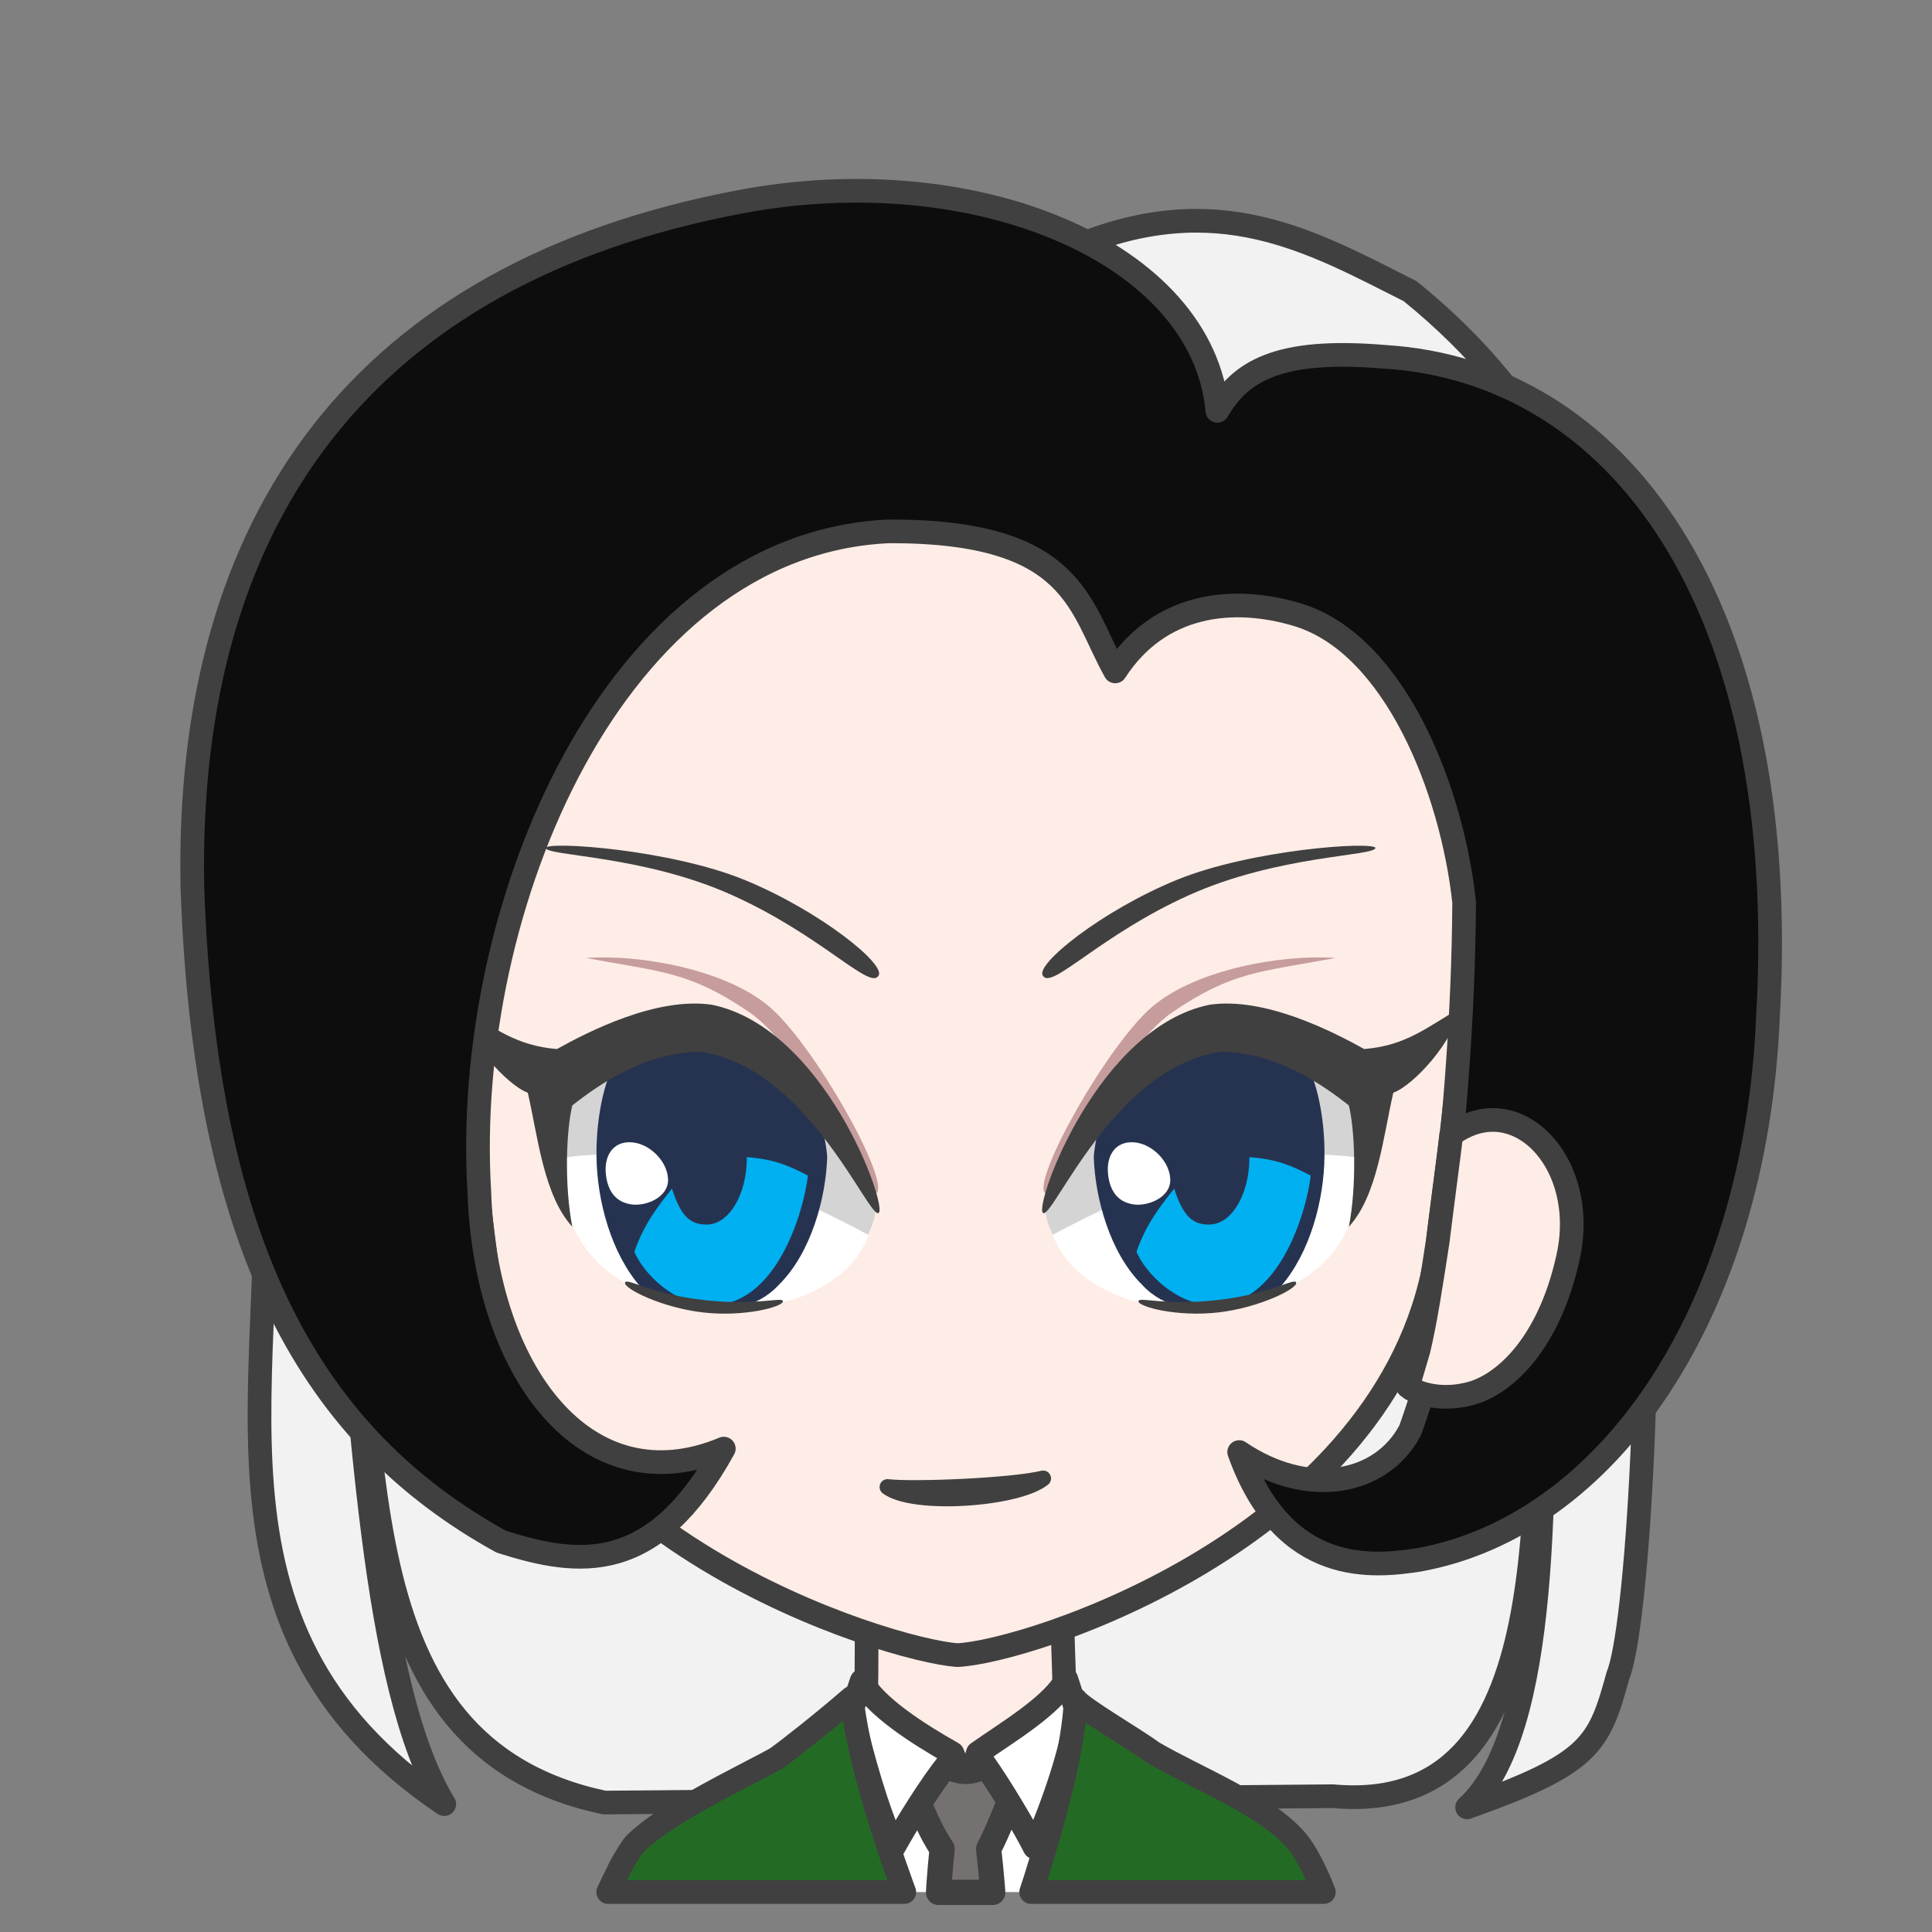 <svg width="2805" height="2805" xmlns="http://www.w3.org/2000/svg" xmlns:xlink="http://www.w3.org/1999/xlink" xml:space="preserve" overflow="hidden"><rect width="100%" height="100%" fill="#808080" stroke="none"/><g transform="translate(-833 -4337)"><path d="M1710.4 6954.08C1319.56 6871.01 1393.46 6423.36 1325.8 6042.63 1357.85 6388.75 1373.87 6785.63 1478.03 6956.39 1093.43 6697.18 1245.67 6322.6 1213.62 5950.33 1173.56 5507.3 1221.63 5031.96 1606.24 4787.37 1864.42 4616.61 2306.89 4579.69 2388.8 4697.37 2600.69 4607.38 2737.79 4688.14 2880.24 4759.68 3285.32 5087.34 3177.6 5511.91 3214.1 5860.34 3238.14 6290.3 3208.76 6706.41 3182.05 6769.48 3154.45 6870.24 3142.88 6897.16 2963.04 6961 3082.34 6852.55 3076.1 6494.89 3072.54 6199.54 3053.85 6496.43 3107.26 6975.61 2768.06 6944.85L1710.4 6954.08Z" stroke="#404040" stroke-width="34.375" stroke-linecap="round" stroke-linejoin="round" stroke-miterlimit="10" fill="#F2F2F2" fill-rule="evenodd"/><path d="M100.9 0C99.046 79.836 97.097 90.206 97.882 152.663 84.148 154.528 27.893 183.216 0 194.001 30.409 293.966 148.978 378.98 237.667 377.992 326.357 377.003 450.271 272.574 479 193.222L385.086 152.667C385.87 90.208 383.919 77.408 385.324 2.429L100.9 0Z" stroke="#404040" stroke-width="34.375" stroke-linecap="round" stroke-linejoin="round" stroke-miterlimit="10" fill="#FEEDE6" fill-rule="evenodd" transform="matrix(-1 0 0 1 2476 6679)"/><path d="M2386 6814C2378.1 6910.12 2372.86 6991.77 2362.09 7072.48L2360.08 7084 2114.95 7084 2110.82 7068.47C2091.42 6989.38 2078.68 6910.79 2069 6815.72L2214.45 6894.83 2237.89 6946.43 2257.07 6892.54Z" fill="#FFFFFF" fill-rule="evenodd"/><path d="M2309.5 6864.5 2306.9 6932.72C2294.06 6962.33 2283.63 6991.93 2268.36 7021.54 2270.5 7040.36 2272.19 7057.96 2273.59 7074.77L2274.3 7084.5 2195.68 7084.5 2196.34 7073.15C2197.5 7056.73 2198.95 7039.61 2200.85 7021.31 2182.23 6994.03 2173.3 6966.75 2159.53 6939.47L2158.5 6871.6C2168.5 6882.62 2211.96 6910.08 2237.13 6908.89 2262.29 6907.71 2295.52 6881.6 2309.5 6864.5Z" stroke="#404040" stroke-width="36.667" stroke-linecap="round" stroke-linejoin="round" stroke-miterlimit="10" fill="#767171" fill-rule="evenodd"/><path d="M2084.03 6777.49C2102.69 6813.8 2165.68 6854.33 2215.87 6882.62L2222.06 6898.63 2210.7 6895.65C2183.53 6929.67 2150.57 6982.84 2130.81 7018.39 2105.62 6962.89 2085.7 6890.52 2069 6821.99L2084.03 6777.49ZM2381.11 6775 2396 6820.59C2391.69 6871.7 2362.03 6958 2335.17 7019 2321.84 6992.4 2287.35 6933.69 2259.76 6894.61L2247.76 6898.63 2252.65 6882.07C2294.89 6852.38 2362.66 6812.14 2381.11 6775Z" stroke="#404040" stroke-width="34.375" stroke-linecap="round" stroke-linejoin="round" stroke-miterlimit="10" fill="#FFFFFF" fill-rule="evenodd"/><path d="M360.257 2.64C351.193 15.603 270.781 62.143 248.996 78.862 186.77 115.64 80.312 156.728 37.621 210.019 26.948 223.341 15.861 244.346 4.77 270.024L0 282 424.878 282 418.477 262.397C388.157 166.036 362.993 69.528 360.257 2.64ZM685.525 0C676.986 76.713 646.427 179.471 611.045 276.831L609.081 282 1039 282 1021.48 245.832C1015.17 234.165 1008.58 223.408 1001.69 213.779 955.872 166.667 839.865 113.369 794.529 87.734 779.497 77.089 729.56 38.118 685.525 0Z" stroke="#404040" stroke-width="34.375" stroke-linecap="round" stroke-linejoin="round" stroke-miterlimit="10" fill="#236B25" fill-rule="evenodd" transform="matrix(-1 0 0 1 2755 6802)"/><path d="M1474 666.155C1471.86 440.218 1415.73 7.498 731.293 0 77.289 2.9-1.423 444.175 0.019 666.155 0.542 939.423 26.781 1089.01 47.443 1258.14 116.934 1664.39 640.509 1831.15 742.376 1835 844.243 1827.48 1381.86 1662.7 1426.66 1258.14 1447.28 1089.01 1473.48 939.423 1474 666.155Z" stroke="#404040" stroke-width="34.375" stroke-linecap="round" stroke-linejoin="round" stroke-miterlimit="10" fill="#FEEDE6" fill-rule="evenodd" transform="matrix(-1 0 0 1 2965 4905)"/><path d="M0 22.286 113 21.357 220 0 224 24.143 122 65 9 44.571 0 22.286Z" fill="#FEEDE6" fill-rule="evenodd" transform="matrix(-1 0 0 1 1985 6213)"/><path d="M2541.43 5614.52C2649.79 5570.21 2825.69 5558.32 2829.99 5568.01 2829.17 5580.17 2688.78 5578.44 2559.6 5636.5 2430.41 5694.55 2359.8 5774.42 2347.26 5753.77 2334.41 5737.93 2433.07 5658.82 2541.43 5614.52Z" fill="#404040" fill-rule="evenodd"/><path d="M2349.7 6068.76C2333.1 6046.02 2441.96 5852.7 2506.28 5798.32 2570.6 5743.93 2695.45 5722.21 2772 5727.87 2661.54 5748.47 2622.74 5747.2 2535.39 5806.45 2448.03 5865.69 2365.97 6077.11 2349.7 6068.76Z" fill="#8D4D53" fill-rule="evenodd" fill-opacity="0.502"/><path d="M2350 6085.25C2400.56 5902.23 2660.84 5749.03 2832 5949.76 2818.66 6005.1 2812.32 6060.44 2791.98 6115.77 2735.97 6244.37 2556.48 6247.04 2471.62 6223.69 2390.66 6195.48 2359.4 6150.31 2350 6085.25Z" fill="#FFFFFF" fill-rule="evenodd"/><path d="M2361.19 6130C2547.03 6029.29 2700.91 5996.14 2826 6021.41 2800.54 5835.07 2703.63 5817.87 2620.67 5822.65 2537.7 5827.43 2384.91 5954.56 2351.25 6083.74 2349.55 6106.63 2356.87 6117.38 2361.19 6130Z" fill="#D4D4D5" fill-rule="evenodd"/><path d="M2421 6016.42C2432.72 5878.73 2570.2 5766.97 2722.03 5870.52 2741.84 5892.19 2756.8 5955.04 2755.97 6015.47 2755.42 6079.89 2734.67 6156.39 2692.5 6204.74 2671.61 6222.18 2554.81 6271.11 2491.42 6202.57 2443.6 6155.55 2422.73 6074.65 2421 6016.42Z" fill="#263350" fill-rule="evenodd"/><path d="M2646.83 6017C2686.93 6020.03 2707.08 6028.94 2736 6043.73 2729.52 6098.55 2689.25 6232.96 2594.37 6232 2540.51 6231.44 2496.28 6185.51 2483 6154.48 2496.48 6115.07 2517.95 6087.42 2537.82 6062.72 2550.77 6103.63 2565.32 6115.13 2588.66 6114.87 2620.85 6114.87 2646.94 6071.46 2646.94 6017.91 2646.91 6017.61 2646.87 6017.3 2646.83 6017Z" fill="#00B0F0" fill-rule="evenodd"/><path d="M2441.85 6042.77C2438.63 6015.51 2451.8 5993.95 2478.6 5995.44 2505.39 5996.93 2531.42 6023.15 2532.08 6049.4 2532.75 6075.65 2499.79 6088.41 2479.45 6085.73 2459.12 6083.05 2445.08 6070.03 2441.85 6042.77Z" fill="#FFFFFF" fill-rule="evenodd"/><path d="M0.018 2.031C1.214-6.473 36.317 14.441 116.017 14.896 195.716 15.351 230.536-3.058 230.715 4.758 230.895 12.573 177.545 33.371 117.096 32.917 56.646 32.463-1.177 10.535 0.018 2.031Z" fill="#404040" fill-rule="evenodd" transform="matrix(-0.994 0.106 0.106 0.994 2714.71 6197.33)"/><path d="M2347.14 6097.85C2360.14 6110.54 2449.72 5885.92 2605.4 5864.2 2685.54 5863.99 2754.65 5912.9 2791.31 5941.88 2800.08 5976.88 2803.18 6056.8 2791.39 6118 2832.8 6072.88 2841.21 5987.51 2855.87 5923.46 2885.45 5912.77 2943.76 5848.92 2953 5800.27 2903.79 5829.62 2872.94 5855.27 2813.6 5860.06 2768.56 5835 2669.58 5783.99 2589.12 5795.73 2426.3 5829.02 2334.62 6086.22 2347.14 6097.85Z" fill="#404040" fill-rule="evenodd"/><path d="M210.523 20.842C323.519-9.927 499.636-0.295 502.718 9.854 500.428 21.82 361.239 2.997 225.887 44.875 90.535 86.754 10.679 157.417 0.754 135.395-10.076 118.107 97.528 51.611 210.523 20.842Z" fill="#404040" fill-rule="evenodd" transform="matrix(-0.993 -0.122 -0.122 0.993 2125.54 5619.49)"/><path d="M1.699 341.76C-14.896 319.017 93.962 125.699 158.282 71.315 222.602 16.932 347.452-4.791 424 0.873 313.544 21.468 274.744 20.201 187.385 79.447 100.025 138.692 17.97 350.112 1.699 341.76Z" fill="#8D4D53" fill-rule="evenodd" fill-opacity="0.502" transform="matrix(-1 0 0 1 2108 5727)"/><path d="M0 230.25C50.556 47.228 310.839-105.971 482 94.761 468.661 150.098 462.324 205.435 441.981 260.771 385.966 389.37 206.483 392.036 121.625 368.686 40.664 340.479 9.397 295.312 0 230.25Z" fill="#FFFFFF" fill-rule="evenodd" transform="matrix(-1 0 0 1 2106 5855)"/><path d="M10.165 308C195.618 207.288 349.175 174.137 474 199.415 448.591 13.07 351.887-4.127 269.098 0.652 186.308 5.432 33.838 132.559 0.25 261.736-1.443 284.633 5.861 295.382 10.165 308Z" fill="#D4D4D5" fill-rule="evenodd" transform="matrix(-1 0 0 1 2104 5822)"/><path d="M0 186.42C11.722 48.726 149.195-63.027 301.026 40.518 320.839 62.194 335.795 125.045 334.967 185.475 334.423 249.885 313.672 326.385 271.503 374.741 250.614 392.182 133.806 441.112 70.421 372.568 22.595 325.549 1.734 244.645 0 186.42Z" fill="#263350" fill-rule="evenodd" transform="matrix(-1 0 0 1 2034 5830)"/><path d="M1917.19 6017C1957.13 6020.03 1977.19 6028.94 2006 6043.73 1999.54 6098.55 1959.44 6232.96 1864.93 6232 1811.29 6231.44 1767.23 6185.51 1754 6154.48 1767.43 6115.07 1788.81 6087.42 1808.6 6062.72 1821.51 6103.63 1836 6115.13 1859.24 6114.87 1891.3 6114.87 1917.3 6071.46 1917.3 6017.91 1917.26 6017.61 1917.22 6017.3 1917.19 6017Z" fill="#00B0F0" fill-rule="evenodd"/><path d="M1712.74 6042.77C1709.52 6015.51 1722.68 5993.94 1749.46 5995.44 1776.25 5996.94 1802.26 6023.15 1802.93 6049.4 1803.6 6075.66 1770.66 6088.42 1750.33 6085.73 1730 6083.04 1715.97 6070.03 1712.74 6042.77Z" fill="#FFFFFF" fill-rule="evenodd"/><path d="M1740.5 6199.35C1742.59 6191.02 1775.29 6215.54 1854.53 6224.46 1933.76 6233.37 1970.35 6218.77 1969.7 6226.56 1969.05 6234.35 1913.77 6249.36 1853.69 6242.49 1793.6 6235.62 1738.41 6207.68 1740.5 6199.35Z" fill="#404040" fill-rule="evenodd"/><path d="M1.137 303.855C14.165 316.54 103.894 91.916 259.829 70.202 340.096 69.99 409.326 118.898 446.039 147.883 454.826 182.883 457.931 262.802 446.126 324 487.605 278.878 496.021 193.509 510.714 129.464 540.339 118.773 598.744 54.925 608 6.27 558.713 35.62 527.809 61.274 468.369 66.064 423.254 41.002 324.109-10.008 243.518 1.726 80.429 35.018-11.403 292.223 1.137 303.855Z" fill="#404040" fill-rule="evenodd" transform="matrix(-1 0 0 1 2110 5794)"/><path d="M2452.14 5311.79C2399.37 5217.33 2394.92 5107.88 2123.84 5108.44 1723.88 5126.22 1503.91 5655.7 1528.9 6066.83 1537.24 6327.96 1683.89 6524.09 1883.87 6440.19 1782.77 6623.54 1675 6611.87 1560.57 6575.2 1287.82 6424.64 1130.06 6152.77 1112.28 5623.47 1102.28 5090.23 1359.3 4733.56 1907.2 4630.07 2249.38 4565.07 2579.9 4703.41 2600.46 4933.43 2633.79 4876.76 2687.11 4841.75 2843.76 4855.09 3178.17 4875.65 3434.63 5206.55 3399.83 5813.7 3381.65 6244.18 3165.95 6552.98 2892.09 6601.87 2828.77 6611.31 2697.11 6627.43 2632.12 6445.19 2732.11 6512.97 2838.77 6492.42 2880.43 6413.52 2922.65 6294.63 2926.53 6249.07 2930.42 6091.84 2944.86 5955.16 2957.64 5813.48 2958.75 5646.81 2940.98 5482.91 2858.21 5274 2718.78 5230.11 2623.23 5200.67 2516.02 5212.89 2452.14 5311.79Z" stroke="#404040" stroke-width="34.375" stroke-linecap="round" stroke-linejoin="round" stroke-miterlimit="10" fill="#0D0D0D" fill-rule="evenodd"/><path d="M2947 6005C2928 6122.67 2919.06 6248.66 2890 6358L2890 6358" stroke="#404040" stroke-width="34.375" stroke-linecap="round" stroke-linejoin="round" stroke-miterlimit="10" fill="#F13749" fill-rule="evenodd"/><path d="M117.201 0.035C43.331-2.079-19.334 90.323 5.545 200.006 34.21 329.762 102.77 388.173 151.967 398.363 179.533 405.075 210.275 402.54 233.379 390.397L238 386.875 222.4 333.898C212.086 290.329 204.717 241.226 194.784 177.204 189.611 134.941 184.089 93.9 178.708 51.842L175.01 21.845 173.512 20.55C154.837 7 135.669 0.564 117.201 0.035Z" stroke="#404040" stroke-width="34.375" stroke-linecap="round" stroke-linejoin="round" stroke-miterlimit="10" fill="#FEEDE6" fill-rule="evenodd" transform="matrix(-1 0 0 1 3115 5963)"/><path d="M2121.5 6495.97C2159.98 6524.38 2310.36 6513.52 2347.5 6483.5 2301.67 6494.55 2159.62 6500.32 2121.5 6495.97Z" stroke="#404040" stroke-width="22.917" stroke-linecap="round" stroke-linejoin="round" stroke-miterlimit="10" fill="#FFFFFF" fill-rule="evenodd"/></g></svg>